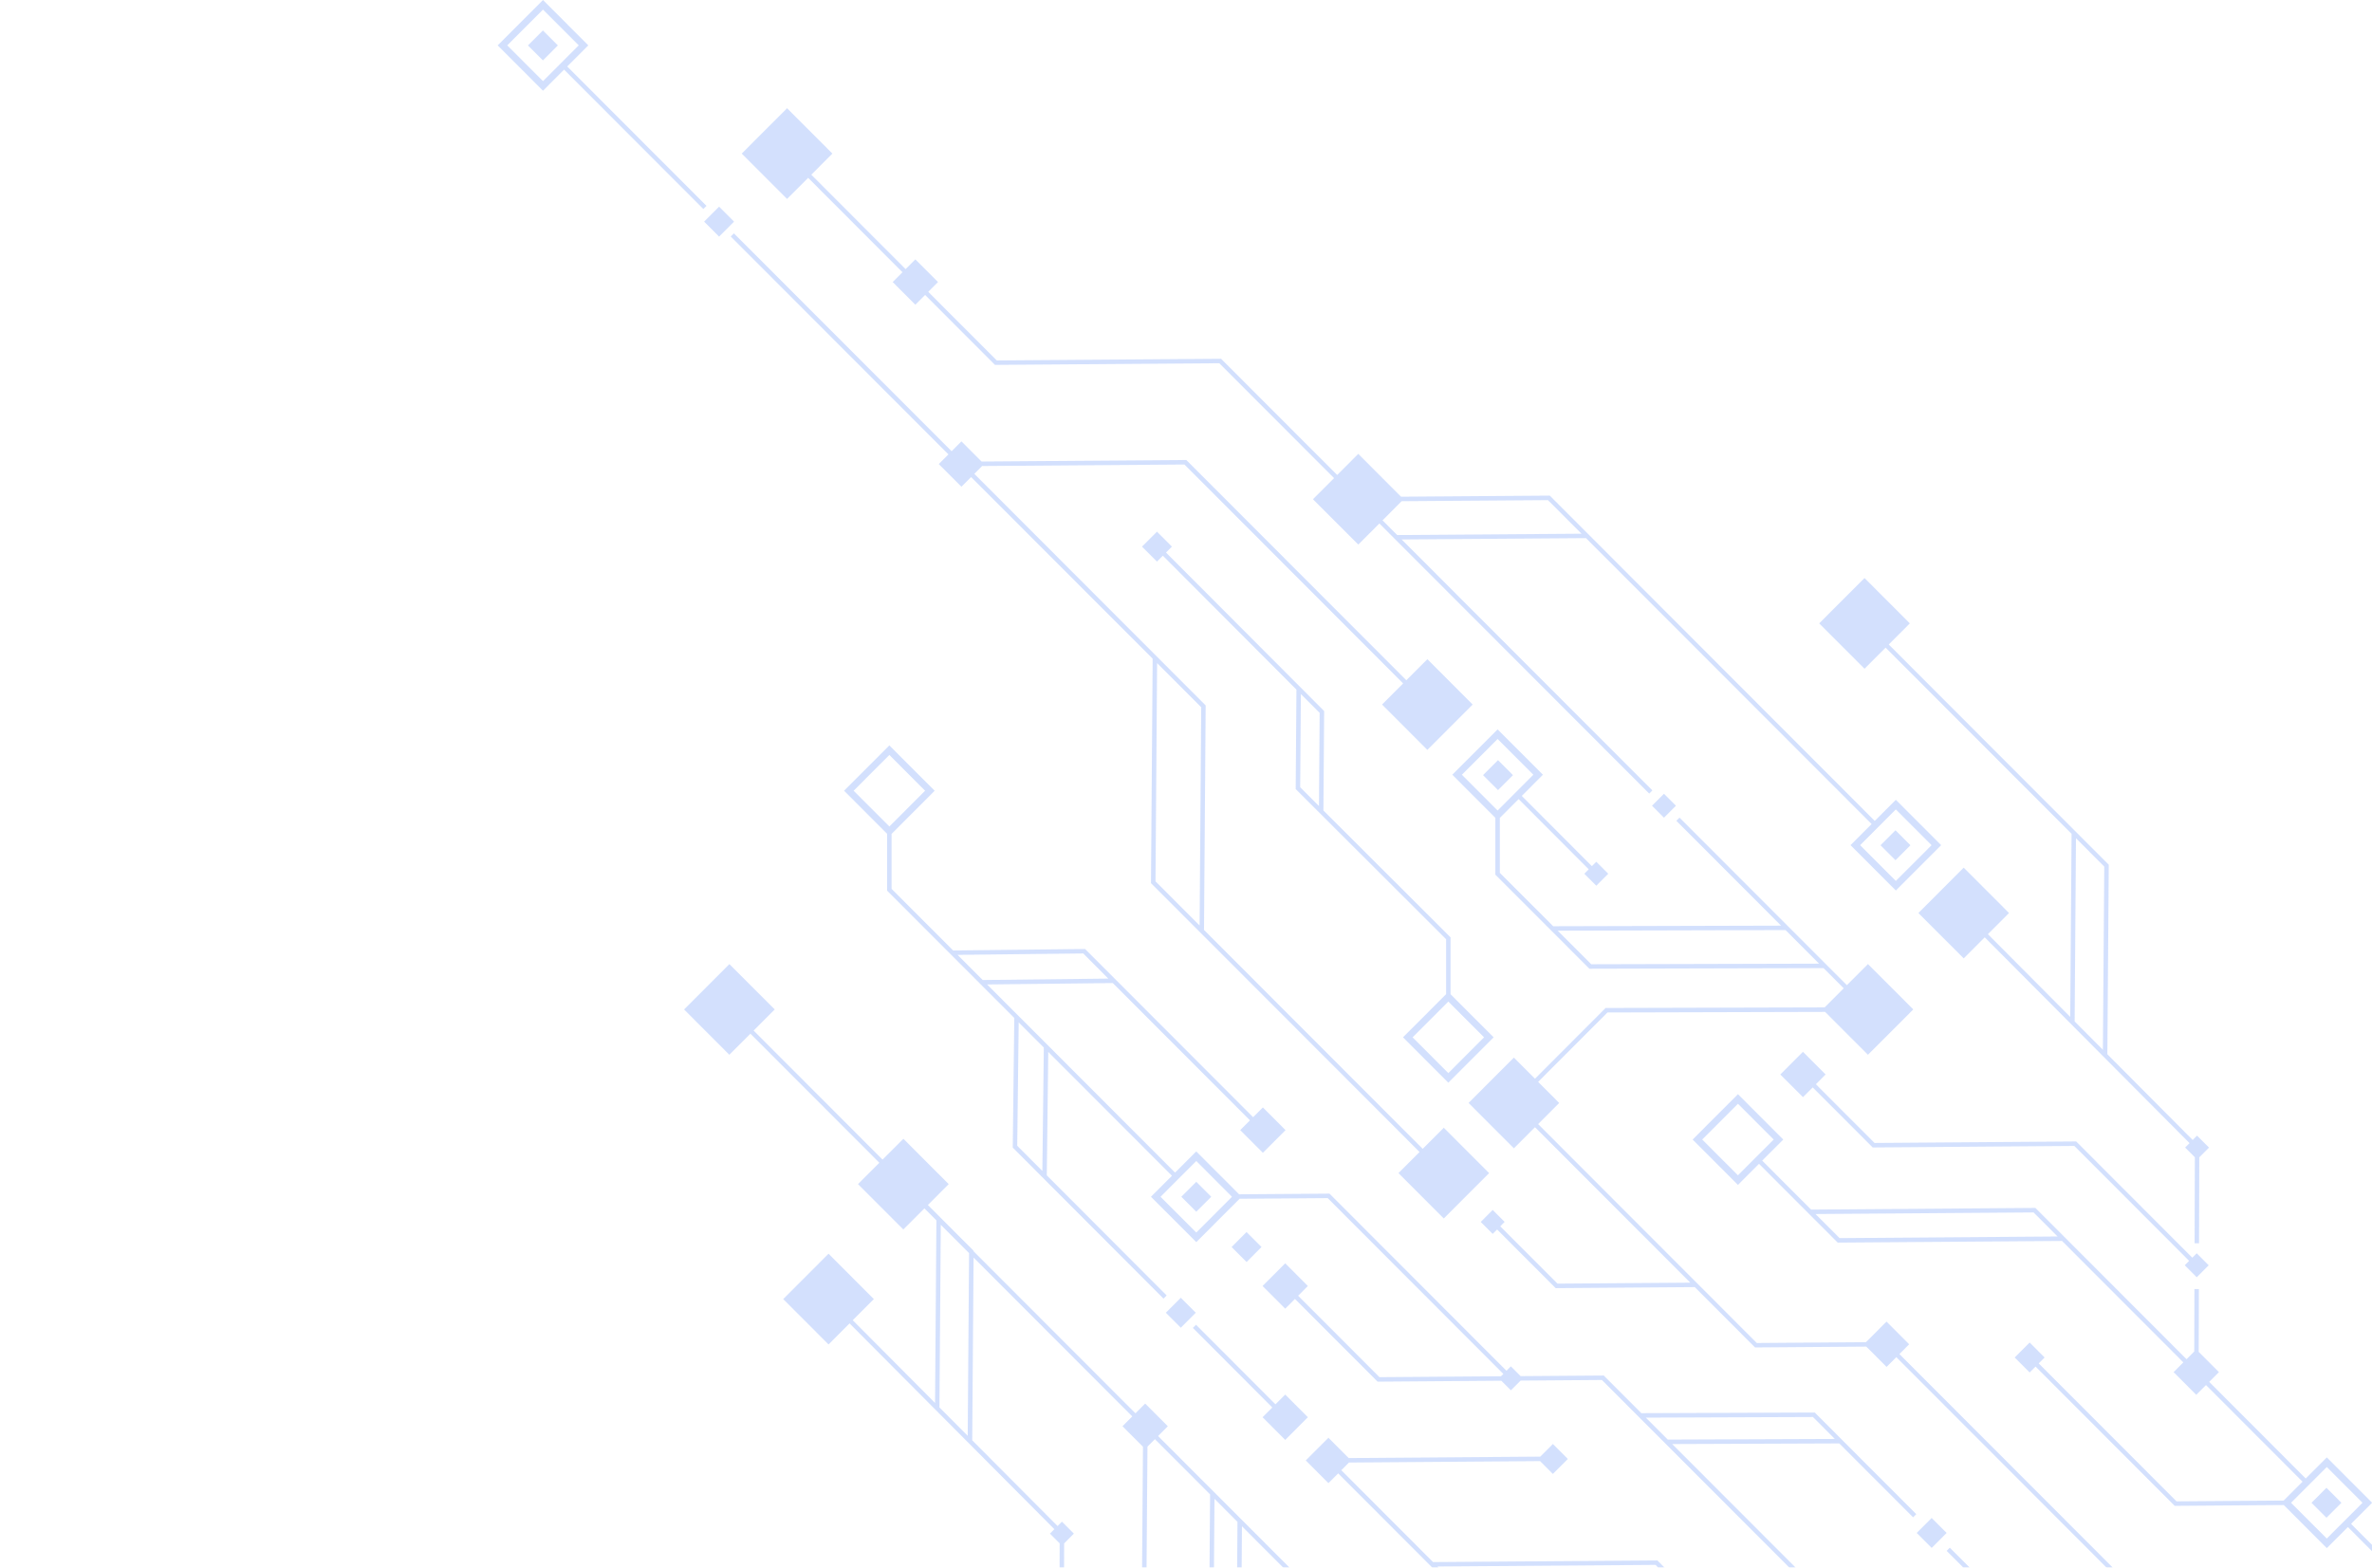<svg width="708" height="468" viewBox="0 0 708 468" fill="none" xmlns="http://www.w3.org/2000/svg">
<g opacity="0.2" clip-path="url(#clip0_137_1949)">
<path d="M210.871 61.46L169.307 19.845L175.601 13.543L162.074 -0L148.547 13.543L162.074 27.087L168.368 20.785L209.932 62.401L210.877 61.455L210.871 61.46ZM162.074 24.221L151.409 13.543L162.074 2.866L172.739 13.543L162.074 24.221Z" fill="#2364F6"/>
<path d="M157.584 13.561L162.05 18.032L166.516 13.559L162.049 9.089L157.584 13.561Z" fill="#2364F6"/>
<path d="M426.058 196.784L419.765 203.086L354.092 137.333L292.978 137.786L286.971 131.772L284.037 134.71L219.06 69.665L218.116 70.611L283.087 135.662L280.208 138.544L286.971 145.316L289.856 142.428L344.046 196.641L343.549 263.672L423.71 343.932L417.416 350.233L430.943 363.777L444.47 350.233L430.943 336.69L424.649 342.991L359.374 277.636L359.872 210.605L290.817 141.465L293.149 139.131L353.534 138.682L418.809 204.038L412.515 210.339L426.042 223.883L439.569 210.339L426.042 196.796L426.058 196.784ZM345.378 197.969L358.54 211.147L358.059 276.303L344.897 263.124L345.378 197.974L345.378 197.969Z" fill="#2364F6"/>
<path d="M432.971 279.855L395.015 241.969L395.236 212.281L395.037 212.082L348.036 164.962L349.798 163.197L345.333 158.727L340.869 163.197L345.333 167.667L347.091 165.908L386.964 205.88L386.743 235.579L431.634 280.408L431.634 296.812L418.77 309.697L432.297 323.241L445.824 309.697L432.971 296.829L432.971 279.855V279.855ZM432.297 299.019L442.961 309.697L432.297 320.375L421.632 309.697L432.297 299.019ZM393.689 240.641L388.086 235.031L388.29 207.214L393.893 212.829L393.689 240.641Z" fill="#2364F6"/>
<path d="M210.169 66.167L214.635 70.639L219.101 66.167L214.635 61.696L210.169 66.167Z" fill="#2364F6"/>
<path d="M559.581 245.083L462.589 147.971L462.307 147.971L418.19 148.292L405.42 135.506L399.126 141.808L364.474 107.114L297.525 107.612L277.064 87.125L279.976 84.209L273.212 77.438L270.311 80.342L242.158 52.154L248.452 45.853L234.925 32.309L221.398 45.853L234.925 59.396L241.218 53.095L269.372 81.283L266.454 84.204L273.218 90.976L276.13 88.06L296.984 108.94L363.933 108.442L398.192 142.743L391.898 149.044L405.425 162.588L411.719 156.287L492.262 236.928L493.206 235.982L418.372 161.056L473.386 160.657L558.642 246.018L552.348 252.319L565.875 265.863L579.402 252.319L565.875 238.776L559.581 245.077L559.581 245.083ZM565.875 241.653L576.539 252.33L565.875 263.008L555.21 252.33L565.875 241.653ZM472.054 159.34L417.04 159.739L412.658 155.352L418.372 149.631L462.036 149.316L472.049 159.34L472.054 159.34Z" fill="#2364F6"/>
<path d="M561.302 252.351L565.768 256.823L570.234 252.351L565.768 247.88L561.302 252.351Z" fill="#2364F6"/>
<path d="M493.093 240.551L496.665 244.126L500.236 240.55L496.664 236.975L493.093 240.551Z" fill="#2364F6"/>
<path d="M442.663 231.416L447.128 235.888L451.595 231.417L447.129 226.945L442.663 231.416Z" fill="#2364F6"/>
<path d="M669.763 468.96L665.962 472.766L635.603 472.993L566.941 404.252L569.853 401.337L563.09 394.565L556.951 400.711L524.377 400.955L459.102 335.6L465.39 329.298L459.107 323.002L479.795 302.278L544.772 302.106L557.553 314.908L571.08 301.365L557.553 287.821L551.259 294.123L501.302 244.098L500.357 245.044L531.621 276.353L463.605 276.53L447.675 260.596L447.675 244.187L453.283 238.571L474.209 259.539L472.894 260.856L476.463 264.43L480.033 260.856L476.463 257.277L475.148 258.588L454.223 237.62L460.538 231.296L447.012 217.753L433.485 231.296L446.337 244.165L446.337 261.138L474.408 289.216L544.297 289.033L550.314 295.058L544.617 300.762L479.243 300.933L458.168 322.051L451.869 315.744L438.342 329.287L451.869 342.831L458.162 336.529L504.517 382.941L464.887 383.234L447.796 366.122L449.111 364.806L445.542 361.232L441.972 364.811L445.542 368.385L446.857 367.068L464.346 384.579L505.855 384.269L523.846 402.283L557.061 402.034L563.112 408.092L566.018 405.182L635.073 474.321L665.989 474.089L669.785 477.89L674.25 473.419L669.785 468.949L669.763 468.96ZM447.012 241.979L436.347 231.302L447.012 220.624L457.676 231.302L447.012 241.979ZM542.965 287.7L474.961 287.877L464.942 277.857L532.958 277.68L542.965 287.7V287.7Z" fill="#2364F6"/>
<path d="M653.424 376.441L619.154 342.123L558.973 342.577L541.064 324.646L538.152 327.556L531.389 320.784L538.152 314.012L544.916 320.784L542.009 323.7L559.52 341.232L619.706 340.784L654.369 375.495L655.684 374.178L659.253 377.752L655.684 381.332L652.114 377.752L653.424 376.441Z" fill="#2364F6"/>
<path d="M689.941 448.658L694.407 453.13L698.873 448.658L694.407 444.187L689.941 448.658Z" fill="#2364F6"/>
<path d="M655.037 371.174L656.375 371.174L656.447 345.531L659.359 342.615L655.783 339.041L654.479 340.347L629.011 314.748L629.431 258.167L563.759 192.414L570.052 186.112L556.525 172.569L542.999 186.112L556.525 199.656L562.819 193.354L618.33 248.934L617.927 303.595L593.354 278.898L599.659 272.585L586.132 259.041L572.605 272.585L586.132 286.128L592.409 279.844L653.54 341.282L652.219 342.604L655.12 345.503L655.049 371.157L655.037 371.174ZM627.68 313.42L619.242 304.939L619.645 250.273L628.083 258.721L627.674 313.42L627.68 313.42Z" fill="#2364F6"/>
<path d="M755.257 583.759L762.02 590.531L768.784 583.759L762.672 577.64L763.125 516.406L701.746 454.952L708.04 448.65L694.513 435.107L688.219 441.408L659.408 412.562L662.315 409.652L656.281 403.61L656.33 384.85L654.993 384.85L654.943 403.494L652.645 405.796L607.533 360.628L540.584 361.126L525.985 346.51L532.273 340.214L518.746 326.67L505.219 340.214L518.746 353.757L525.034 347.461L548.53 370.985L615.479 370.487L651.689 406.742L648.777 409.657L655.54 416.429L658.452 413.513L687.263 442.36L681.638 447.992L649.65 448.23L608.517 407.046L610.279 405.281L605.815 400.811L601.35 405.281L605.815 409.751L607.577 407.992L649.108 449.574L681.655 449.331L694.513 462.205L700.807 455.903L761.788 516.96L761.341 577.679L759.119 579.903L742.653 563.416L742.901 529.922L699.083 486.05L701.995 483.134L695.231 476.362L688.468 483.134L695.231 489.906L698.138 486.99L733.37 522.265L733.137 553.883L693.281 513.978L695.093 512.163L690.628 507.693L686.164 512.163L690.628 516.633L692.336 514.924L758.18 580.849L755.268 583.764L755.257 583.759ZM741.316 562.082L734.453 555.211L734.685 523.593L741.548 530.464L741.316 562.082ZM518.746 350.886L508.082 340.208L518.746 329.53L529.411 340.208L518.746 350.886ZM614.158 369.154L549.082 369.641L541.904 362.454L606.98 361.973L614.158 369.159L614.158 369.154ZM694.502 459.333L683.837 448.656L694.502 437.978L705.166 448.656L694.502 459.333Z" fill="#2364F6"/>
<path d="M531.096 489.707L524.802 496.009L494.693 465.862L427.744 466.36L400.358 438.936L402.646 436.645L459.688 436.219L463.511 440.048L467.976 435.577L463.511 431.107L459.743 434.88L402.563 435.306L396.512 429.248L389.749 436.02L396.512 442.792L399.419 439.882L436.021 476.529L502.97 476.031L523.868 496.955L517.575 503.251L531.102 516.794L544.628 503.251L531.102 489.707L531.096 489.707ZM520.431 503.251L531.096 492.573L541.761 503.251L531.096 513.928L520.431 503.251ZM501.639 474.703L436.563 475.184L429.07 467.682L494.146 467.201L501.639 474.703Z" fill="#2364F6"/>
<path d="M217.69 314.914L223.984 308.613L262.465 347.141L256.099 353.52L269.626 367.063L275.92 360.762L279.5 364.347L279.097 418.853L254.524 394.156L260.829 387.843L247.302 374.3L233.775 387.843L247.302 401.387L253.579 395.102L314.71 456.54L313.39 457.862L316.29 460.767L316.219 486.421L317.556 486.421L317.628 460.778L320.534 457.868L316.965 454.294L315.661 455.599L290.193 430.006L290.596 375.456L337.962 422.88L335.045 425.801L341.156 431.92L340.703 493.154L402.082 554.608L395.789 560.91L409.316 574.453L415.609 568.152L444.42 596.998L441.514 599.908L447.553 605.955L447.504 624.716L448.841 624.716L448.896 606.072L451.195 603.77L487.797 640.417L496.301 648.932L563.25 648.434L577.844 663.045L571.555 669.341L585.082 682.885L598.609 669.341L585.082 655.797L578.788 662.099L555.293 638.575L488.344 639.073L452.134 602.818L455.046 599.903L448.283 593.131L445.371 596.047L416.56 567.2L422.185 561.568L454.179 561.33L495.312 602.514L493.549 604.279L498.014 608.749L502.479 604.279L498.014 599.809L496.257 601.574L454.726 559.992L422.179 560.235L409.321 547.361L403.027 553.662L342.046 492.606L342.499 431.887L344.72 429.663L361.187 446.15L360.938 479.643L404.757 523.516L401.845 526.432L408.608 533.203L415.372 526.432L408.608 519.66L405.702 522.57L370.47 487.295L370.702 455.677L413.769 498.802L443.227 498.581L447.255 502.614L451.344 498.52L480.718 498.305L511.955 529.58L512.9 528.634L481.271 496.966L450.769 497.192L447.26 493.679L443.696 497.248L414.322 497.469L345.665 428.728L348.577 425.812L341.814 419.041L338.913 421.945L290.613 373.586L290.613 373.431L276.953 359.749L283.169 353.525L269.643 339.982L263.426 346.206L224.945 307.678L231.239 301.376L217.712 287.833L204.185 301.376L217.712 314.92L217.69 314.914ZM362.502 447.478L369.365 454.349L369.133 485.967L362.27 479.096L362.502 447.478ZM585.066 658.674L595.73 669.352L585.066 680.03L574.401 669.352L585.066 658.674ZM489.653 640.406L554.73 639.925L561.907 647.111L496.831 647.593L489.653 640.406ZM409.304 550.227L419.969 560.904L409.304 571.582L398.64 560.904L409.304 550.227ZM280.81 365.674L289.248 374.123L288.844 428.667L280.407 420.186L280.81 365.674Z" fill="#2364F6"/>
<path d="M367.61 372.3L372.076 376.772L376.542 372.3L372.076 367.829L367.61 372.3Z" fill="#2364F6"/>
<path d="M390.379 423.118L383.616 429.89L376.852 423.118L379.759 420.208L356.048 396.452L356.993 395.506L380.703 419.262L383.616 416.346L390.379 423.118Z" fill="#2364F6"/>
<path d="M251.938 236.071L264.791 248.939L264.791 265.913L302.747 303.91L302.288 342.615L302.487 342.814L347.284 387.705L348.229 386.759L312.45 350.903L312.887 314.062L349.804 351.024L343.543 357.293L357.07 370.836L369.995 357.896L396.297 357.702L448.719 410.189L448.023 410.886L411.747 411.157L387.467 386.847L390.373 383.932L383.61 377.16L376.847 383.932L383.61 390.703L386.517 387.793L411.189 412.496L448.117 412.219L450.974 415.079L453.869 412.18L478.143 411.998L543.418 477.353L537.125 483.654L550.652 497.198L564.178 483.654L550.652 470.111L544.358 476.412L499.124 431.124L548.994 430.936L571.03 452.999L571.975 452.053L541.672 421.713L489.919 421.907L478.69 410.665L453.88 410.847L450.968 407.931L449.653 409.248L396.833 356.363L369.851 356.562L357.059 343.755L350.738 350.084L294.635 293.913L332.149 293.492L373.089 334.482L370.183 337.398L376.946 344.17L383.709 337.398L376.946 330.626L374.034 333.542L323.877 283.324L284.49 283.766L266.117 265.371L266.117 248.961L278.981 236.082L265.454 222.538L251.927 236.082L251.938 236.071ZM491.261 423.24L541.131 423.052L547.673 429.602L497.804 429.79L491.261 423.24ZM346.4 357.298L357.065 346.621L367.729 357.298L357.065 367.976L346.4 357.298V357.298ZM304.062 305.238L311.561 312.745L311.124 349.586L303.626 342.073L304.062 305.238V305.238ZM285.816 285.077L323.33 284.657L330.806 292.164L293.315 292.585L285.816 285.077V285.077ZM265.46 225.393L276.124 236.071L265.46 246.748L254.795 236.071L265.46 225.393Z" fill="#2364F6"/>
<path d="M347.983 391.919L352.449 396.39L356.915 391.919L352.449 387.447L347.983 391.919Z" fill="#2364F6"/>
<path d="M572.104 457.663L576.571 462.134L581.036 457.662L576.569 453.191L572.104 457.663Z" fill="#2364F6"/>
<path d="M352.603 357.295L357.069 361.767L361.535 357.295L357.069 352.824L352.603 357.295Z" fill="#2364F6"/>
<path d="M570.229 516.794L583.099 503.909L651.424 503.571L684.909 537.098L683.594 538.415L687.164 541.989L690.733 538.41L687.164 534.835L685.849 536.152L651.965 502.227L651.689 502.227L622.243 502.376L581.982 462.067L581.037 463.013L620.358 502.382L583.071 502.565L570.224 489.702L556.697 503.245L570.224 516.789L570.229 516.794ZM570.229 513.928L559.565 503.251L570.229 492.573L580.894 503.251L570.229 513.928Z" fill="#2364F6"/>
</g>
<defs>
<clipPath id="clip0_137_1949">
<rect width="708" height="468" fill="white"/>
</clipPath>
</defs>
</svg>
